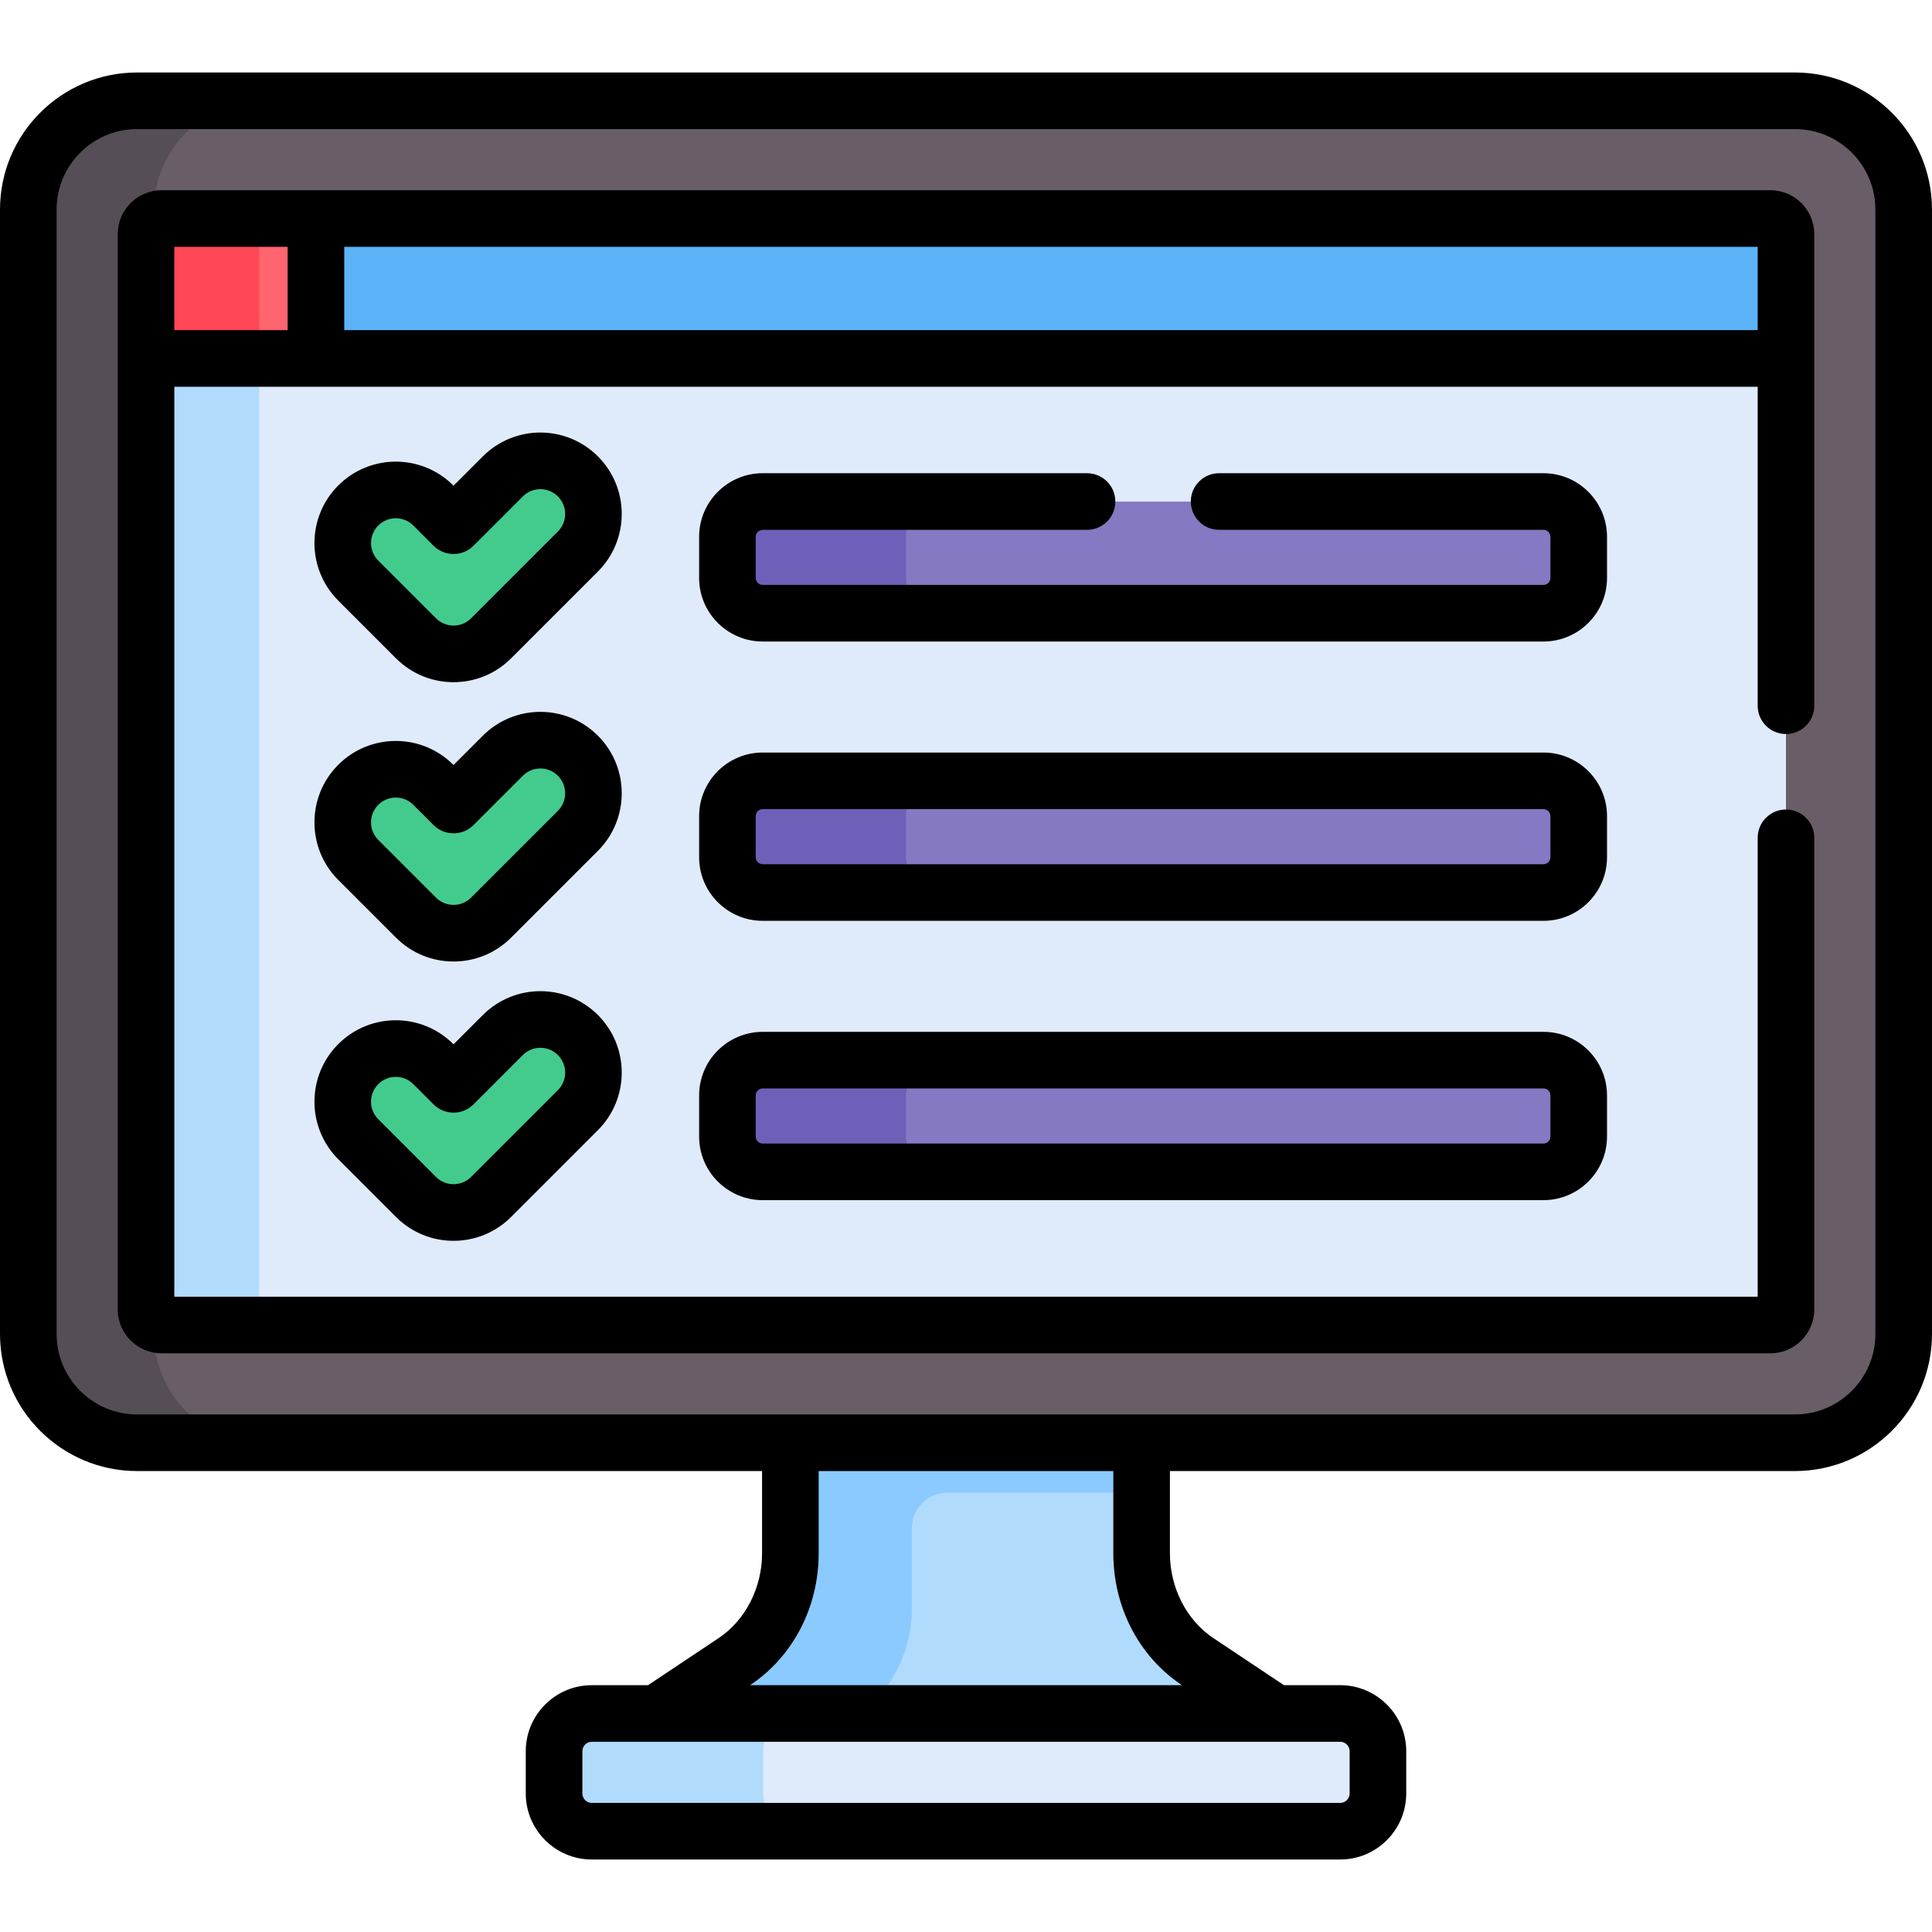<svg viewBox="0 0 512.004 512.004" xmlns="http://www.w3.org/2000/svg"><title>Projects</title><g><g><path d="m209.459 381.041v30.597c0 11.701-5.607 22.566-14.816 28.709l-22.243 14.838h167.204l-22.243-14.838c-9.209-6.143-14.816-17.008-14.816-28.709v-30.597c-30.61 0-62.477 0-93.086 0z" fill="#b1dbfc"/><path d="m209.459 381.041v30.598c0 11.701-5.607 22.566-14.816 28.709l-22.244 14.838h53.968l.469-.313c9.209-6.143 14.816-17.008 14.816-28.709v-21.183c0-5.2 4.215-9.415 9.415-9.415h51.476v-14.525z" fill="#8bcaff"/><path d="m355.169 454.112h-198.335c-5.522 0-9.999 4.477-9.999 10v11.197c0 5.523 4.477 10 9.999 10h198.335c5.522 0 9.999-4.477 9.999-10v-11.197c0-5.523-4.477-10-9.999-10z" fill="#dfebfa"/><path d="m202.253 475.308v-11.197c0-5.523 4.477-10 9.999-10h-55.419c-5.523 0-9.999 4.477-9.999 10v11.197c0 5.523 4.477 10 9.999 10h55.419c-5.522 0-9.999-4.477-9.999-10z" fill="#b1dbfc"/><g><g><path d="m475.683 26.727h-439.364c-15.891 0-28.82 12.928-28.82 28.82v297.995c0 15.891 12.928 28.82 28.82 28.82h439.364c15.891 0 28.82-12.928 28.82-28.82v-297.995c0-15.892-12.928-28.82-28.82-28.82z" fill="#695d67"/></g></g><path d="m40.836 353.542v-297.995c0-15.891 12.928-28.82 28.819-28.82h-33.336c-15.891 0-28.82 12.928-28.82 28.82v297.995c0 15.891 12.928 28.82 28.82 28.82h33.336c-15.891-.001-28.819-12.929-28.819-28.82z" fill="#554e56"/><g><path d="m38.695 93.011v2 252.007c0 2.291 1.856 4.147 4.147 4.147h426.318c2.29 0 4.147-1.856 4.147-4.147 0-6.718 0-180.788 0-254.007z" fill="#dfebfa"/></g><path d="m68.698 347.018v-252.006-2h-30.003v2 252.007c0 2.291 1.856 4.147 4.147 4.147h30.002c-2.29-.001-4.146-1.857-4.146-4.148z" fill="#b1dbfc"/><path d="m469.161 57.923h-386.43v37.088h390.577c0-17.359 0-29.451 0-32.942-.001-2.29-1.857-4.146-4.147-4.146z" fill="#5cb3f8"/><path d="m83.731 57.923h-40.889c-2.29 0-4.147 1.856-4.147 4.147v32.942h45.035v-37.089z" fill="#ff656f"/><path d="m72.843 57.923h-30.001c-2.29 0-4.147 1.856-4.147 4.147v32.942h30.001v-32.942c.001-2.291 1.857-4.147 4.147-4.147z" fill="#ff4756"/><g><path d="m110.246 169.181-15.303-15.303c-5.495-5.495-5.495-14.403 0-19.897 5.494-5.495 14.403-5.495 19.897 0l5.354 5.354 13.063-13.063c5.494-5.495 14.403-5.495 19.897 0 5.495 5.495 5.495 14.403 0 19.897l-23.012 23.012c-5.492 5.494-14.402 5.495-19.896 0z" fill="#43cb8e"/></g><g><path d="m110.246 243.202-15.303-15.303c-5.495-5.495-5.495-14.403 0-19.897 5.494-5.495 14.403-5.495 19.897 0l5.354 5.354 13.063-13.063c5.494-5.495 14.403-5.495 19.897 0 5.495 5.495 5.495 14.403 0 19.897l-23.012 23.012c-5.492 5.494-14.402 5.495-19.896 0z" fill="#43cb8e"/></g><g><path d="m110.246 317.223-15.303-15.303c-5.495-5.495-5.495-14.403 0-19.897 5.494-5.495 14.403-5.495 19.897 0l5.354 5.354 13.063-13.063c5.494-5.495 14.403-5.495 19.897 0 5.495 5.495 5.495 14.403 0 19.897l-23.012 23.012c-5.492 5.495-14.402 5.495-19.896 0z" fill="#43cb8e"/></g><g fill="#8479c2"><path d="m409.033 132.926h-206.908c-5.162 0-9.347 4.185-9.347 9.347v10.907c0 5.162 4.185 9.347 9.347 9.347h206.908c5.162 0 9.347-4.185 9.347-9.347v-10.907c0-5.163-4.185-9.347-9.347-9.347z"/><path d="m409.033 206.947h-206.908c-5.162 0-9.347 4.185-9.347 9.347v10.906c0 5.162 4.185 9.347 9.347 9.347h206.908c5.162 0 9.347-4.185 9.347-9.347v-10.906c0-5.162-4.185-9.347-9.347-9.347z"/><path d="m409.033 280.968h-206.908c-5.162 0-9.347 4.185-9.347 9.347v10.907c0 5.162 4.185 9.347 9.347 9.347h206.908c5.162 0 9.347-4.185 9.347-9.347v-10.907c0-5.162-4.185-9.347-9.347-9.347z"/></g><path d="m240.087 153.179v-10.907c0-5.162 4.185-9.347 9.347-9.347h-47.309c-5.162 0-9.347 4.185-9.347 9.347v10.907c0 5.162 4.185 9.347 9.347 9.347h47.309c-5.162 0-9.347-4.185-9.347-9.347z" fill="#6e60b8"/><path d="m240.087 227.2v-10.906c0-5.162 4.185-9.347 9.347-9.347h-47.309c-5.162 0-9.347 4.185-9.347 9.347v10.906c0 5.162 4.185 9.347 9.347 9.347h47.309c-5.162 0-9.347-4.184-9.347-9.347z" fill="#6e60b8"/><path d="m240.087 301.222v-10.907c0-5.162 4.185-9.347 9.347-9.347h-47.309c-5.162 0-9.347 4.185-9.347 9.347v10.907c0 5.162 4.185 9.347 9.347 9.347h47.309c-5.162 0-9.347-4.185-9.347-9.347z" fill="#6e60b8"/></g><g><path d="m475.684 19.212h-439.365c-20.026 0-36.319 16.293-36.319 36.319v297.995c0 20.026 16.293 36.319 36.319 36.319h165.64v21.777c0 9.138-4.397 17.747-11.478 22.47l-18.745 12.504h-14.903c-9.649 0-17.499 7.85-17.499 17.499v11.197c0 9.649 7.85 17.499 17.499 17.499h198.337c9.649 0 17.499-7.85 17.499-17.499v-11.197c0-9.649-7.85-17.499-17.499-17.499h-14.903l-18.745-12.504c-7.08-4.723-11.479-13.332-11.479-22.47v-21.777h165.64c20.027 0 36.32-16.293 36.32-36.319v-297.995c.001-20.026-16.292-36.319-36.319-36.319zm-120.514 442.385c1.378 0 2.499 1.121 2.499 2.499v11.197c0 1.378-1.121 2.499-2.499 2.499h-198.336c-1.378 0-2.499-1.121-2.499-2.499v-11.197c0-1.378 1.121-2.499 2.499-2.499zm-41.972-15.026.038.025h-114.468l.038-.025c11.367-7.582 18.153-20.646 18.153-34.948v-21.777h78.085v21.777c0 14.301 6.787 27.366 18.154 34.948zm183.806-93.045c0 11.756-9.564 21.319-21.32 21.319-11.908 0-427.915 0-439.364 0-11.756 0-21.319-9.563-21.319-21.319v-297.995c0-11.756 9.563-21.319 21.319-21.319h439.364c11.756 0 21.32 9.563 21.32 21.319z"/><path d="m469.161 50.407c-17.637 0-408.642 0-426.318 0-6.422 0-11.646 5.225-11.646 11.646v284.949c0 6.422 5.225 11.646 11.646 11.646h426.318c6.422 0 11.646-5.225 11.646-11.646v-124.974c0-4.143-3.357-7.5-7.5-7.5s-7.5 3.357-7.5 7.5v121.621h-419.611v-241.153h419.611v84.532c0 4.143 3.357 7.5 7.5 7.5s7.5-3.357 7.5-7.5c0-5.412 0-118.923 0-124.975.001-6.421-5.224-11.646-11.646-11.646zm-392.931 37.089h-30.034v-22.089h30.034zm389.578 0h-374.578v-22.089h374.577v22.089z"/><path d="m158.46 120.953c-8.43-8.43-22.073-8.432-30.504-.001l-7.761 7.761-.051-.051c-8.431-8.431-22.074-8.432-30.505-.001-8.409 8.409-8.409 22.094 0 30.505l15.303 15.302c8.428 8.43 22.075 8.432 30.504.001l23.014-23.013c8.409-8.41 8.409-22.095 0-30.503zm-10.606 19.897-23.014 23.013c-2.568 2.568-6.724 2.566-9.29 0 0 0 0 0 0-.001l-15.303-15.302c-2.562-2.562-2.562-6.73 0-9.291 2.564-2.567 6.723-2.571 9.291 0l5.354 5.354c2.93 2.928 7.678 2.928 10.605 0l13.064-13.063c2.567-2.567 6.724-2.568 9.29.001 2.563 2.559 2.563 6.727.003 9.289z"/><path d="m158.46 194.975c-8.43-8.43-22.073-8.432-30.504-.001l-7.761 7.761-.051-.051c-8.431-8.431-22.074-8.432-30.505-.001-8.409 8.409-8.409 22.094 0 30.505l15.303 15.302c8.428 8.43 22.075 8.432 30.504.001l23.014-23.013c8.409-8.411 8.409-22.095 0-30.503zm-10.606 19.896-23.014 23.013c-2.568 2.568-6.724 2.566-9.29 0 0 0 0 0 0-.001l-15.303-15.302c-2.562-2.562-2.562-6.73 0-9.291 2.564-2.567 6.723-2.571 9.291 0l5.354 5.354c2.93 2.928 7.678 2.928 10.605 0l13.064-13.063c2.567-2.567 6.724-2.568 9.29.001 2.563 2.56 2.563 6.728.003 9.289z"/><path d="m127.956 268.995-7.761 7.761-.051-.051c-8.431-8.431-22.074-8.432-30.505-.001-8.409 8.409-8.409 22.094 0 30.505l15.303 15.302c8.429 8.431 22.075 8.431 30.505.001l23.013-23.013c8.409-8.41 8.409-22.094 0-30.503-8.431-8.43-22.073-8.432-30.504-.001zm19.897 19.897-23.013 23.014c-2.568 2.568-6.724 2.566-9.29 0 0 0 0 0 0-.001l-15.303-15.302c-2.562-2.562-2.562-6.73 0-9.291 2.564-2.567 6.723-2.571 9.291 0l5.354 5.354c2.93 2.928 7.678 2.928 10.605 0l13.064-13.063c2.567-2.567 6.724-2.568 9.29.001 2.57 2.565 2.57 6.721.002 9.288z"/><path d="m425.88 216.278c0-9.289-7.558-16.847-16.847-16.847h-206.908c-9.289 0-16.847 7.558-16.847 16.847v10.906c0 9.289 7.558 16.847 16.847 16.847h206.908c9.289 0 16.847-7.558 16.847-16.847zm-15 10.907c0 1.019-.828 1.847-1.847 1.847h-206.908c-1.019 0-1.847-.828-1.847-1.847v-10.906c0-1.019.828-1.847 1.847-1.847h206.908c1.019 0 1.847.828 1.847 1.847z"/><path d="m409.033 273.453h-206.908c-9.289 0-16.847 7.558-16.847 16.847v10.906c0 9.289 7.558 16.847 16.847 16.847h206.908c9.289 0 16.847-7.558 16.847-16.847v-10.906c0-9.289-7.558-16.847-16.847-16.847zm1.847 27.753c0 1.019-.828 1.847-1.847 1.847h-206.908c-1.019 0-1.847-.828-1.847-1.847v-10.906c0-1.019.828-1.847 1.847-1.847h206.908c1.019 0 1.847.828 1.847 1.847z"/><path d="m425.88 142.257c0-9.289-7.558-16.847-16.847-16.847h-85.954c-4.143 0-7.5 3.357-7.5 7.5s3.357 7.5 7.5 7.5h85.954c1.019 0 1.847.828 1.847 1.847v10.907c0 1.018-.828 1.846-1.847 1.846h-206.908c-1.019 0-1.847-.828-1.847-1.846v-10.907c0-1.019.828-1.847 1.847-1.847h85.954c4.143 0 7.5-3.357 7.5-7.5s-3.357-7.5-7.5-7.5h-85.954c-9.289 0-16.847 7.558-16.847 16.847v10.907c0 9.289 7.558 16.846 16.847 16.846h206.908c9.289 0 16.847-7.557 16.847-16.846z"/></g></g></svg>
